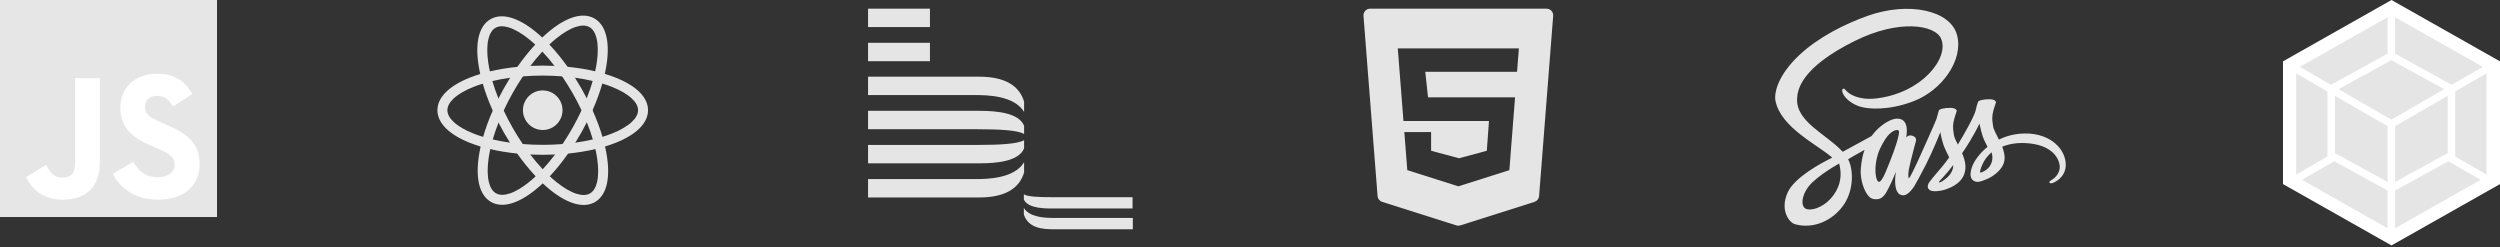 <svg width="576" height="57" viewBox="0 0 576 57" fill="none" xmlns="http://www.w3.org/2000/svg">
<rect x="0" y="0" width="576" height="57" fill="#333333" stroke="none"/>
<path d="M0 0H50V50H0V0Z" fill="#E6E6E6"/>
<path d="M6 40.799L10.626 37.995C11.518 39.58 12.33 40.92 14.277 40.92C16.143 40.92 17.32 40.189 17.32 37.345V18H23V37.425C23 43.318 19.552 46 14.52 46C9.976 46 7.339 43.643 6 40.798" fill="white"/>
<path d="M26 40.05L30.681 37.304C31.914 39.343 33.516 40.841 36.349 40.841C38.731 40.841 40.25 39.634 40.25 37.97C40.25 35.973 38.69 35.265 36.061 34.101L34.624 33.476C30.476 31.688 27.724 29.441 27.724 24.698C27.724 20.329 31.01 17 36.144 17C39.799 17 42.427 18.29 44.316 21.66L39.84 24.573C38.854 22.784 37.787 22.076 36.144 22.076C34.46 22.076 33.392 23.158 33.392 24.573C33.392 26.32 34.46 27.027 36.924 28.11L38.361 28.733C43.248 30.856 46 33.019 46 37.886C46 43.129 41.934 46 36.472 46C31.134 46 27.684 43.42 26 40.05Z" fill="white"/>
<path d="M141.81 17.871C141.07 17.579 140.29 17.309 139.476 17.06C138.762 16.843 138.021 16.642 137.257 16.459C135.251 15.979 133.083 15.622 130.815 15.398C129.824 15.299 128.813 15.226 127.788 15.18C126.884 15.139 125.968 15.117 125.045 15.117C124.121 15.117 123.205 15.138 122.3 15.18C121.274 15.226 120.263 15.3 119.272 15.398C117.004 15.622 114.837 15.979 112.831 16.459C112.067 16.642 111.326 16.843 110.612 17.06C109.798 17.308 109.018 17.579 108.278 17.871C103.445 19.779 100.781 22.451 100.781 25.392C100.781 28.334 103.445 31.006 108.278 32.915C109.018 33.207 109.797 33.477 110.611 33.726C111.325 33.944 112.066 34.145 112.83 34.326C114.836 34.807 117.004 35.163 119.273 35.388C120.264 35.486 121.275 35.559 122.301 35.606C123.205 35.648 124.121 35.668 125.045 35.668C125.968 35.668 126.883 35.648 127.787 35.606C128.813 35.559 129.823 35.486 130.815 35.388C133.083 35.164 135.252 34.807 137.258 34.326C138.022 34.144 138.763 33.944 139.477 33.725C140.291 33.477 141.07 33.207 141.81 32.915C146.645 31.006 149.307 28.334 149.307 25.392C149.307 22.451 146.645 19.779 141.81 17.871ZM145.557 28.105C144.514 29.079 142.926 30.003 140.966 30.777C140.306 31.037 139.612 31.28 138.887 31.503C138.176 31.722 137.436 31.923 136.671 32.105C135.356 32.418 133.965 32.675 132.517 32.874C131.552 33.008 130.561 33.115 129.55 33.194C128.083 33.311 126.576 33.37 125.044 33.37C123.513 33.37 122.006 33.311 120.539 33.195C119.528 33.115 118.536 33.008 117.571 32.874C116.123 32.675 114.732 32.418 113.417 32.105C112.652 31.923 111.912 31.722 111.201 31.503C110.476 31.28 109.782 31.037 109.122 30.777C107.162 30.003 105.574 29.079 104.531 28.105C103.568 27.206 103.079 26.294 103.079 25.393C103.079 24.492 103.568 23.579 104.531 22.68C105.574 21.706 107.162 20.782 109.122 20.008C109.782 19.748 110.476 19.505 111.201 19.282C111.912 19.063 112.652 18.862 113.417 18.68C114.732 18.367 116.123 18.11 117.571 17.911C118.536 17.777 119.528 17.67 120.539 17.59C122.006 17.474 123.513 17.415 125.044 17.415C126.576 17.415 128.083 17.474 129.55 17.592C130.561 17.67 131.552 17.777 132.517 17.911C133.965 18.11 135.356 18.367 136.671 18.68C137.436 18.862 138.176 19.063 138.887 19.282C139.612 19.505 140.306 19.748 140.966 20.008C142.926 20.782 144.514 21.706 145.557 22.68C146.52 23.579 147.009 24.492 147.009 25.393C147.009 26.294 146.52 27.206 145.557 28.105Z" fill="#E5E5E5"/>
<path d="M139.883 36.329C139.77 35.542 139.618 34.731 139.431 33.9C139.266 33.172 139.074 32.429 138.854 31.674C138.277 29.694 137.514 27.634 136.585 25.552C136.18 24.643 135.742 23.729 135.275 22.816C134.863 22.01 134.428 21.203 133.971 20.401C133.513 19.599 133.041 18.813 132.556 18.048C132.008 17.179 131.443 16.337 130.867 15.525C129.549 13.666 128.166 11.961 126.755 10.456C126.218 9.882 125.676 9.338 125.134 8.825C124.515 8.241 123.893 7.698 123.273 7.2C119.221 3.946 115.581 2.956 113.026 4.413C110.47 5.87 109.469 9.507 110.205 14.652C110.317 15.439 110.468 16.25 110.655 17.08C110.82 17.808 111.013 18.551 111.233 19.305C111.81 21.286 112.574 23.345 113.502 25.428C113.908 26.338 114.346 27.252 114.813 28.166C115.224 28.972 115.661 29.778 116.118 30.581C116.575 31.383 117.047 32.168 117.531 32.932C118.08 33.8 118.643 34.642 119.219 35.455C120.538 37.314 121.922 39.021 123.333 40.526C123.871 41.099 124.411 41.643 124.955 42.156C125.573 42.739 126.194 43.283 126.814 43.781C130.867 47.035 134.507 48.025 137.062 46.567C139.618 45.11 140.62 41.474 139.883 36.329ZM132.849 44.653C131.486 44.23 129.897 43.308 128.253 41.989C127.7 41.544 127.145 41.062 126.593 40.542C126.05 40.033 125.509 39.49 124.972 38.915C124.049 37.928 123.137 36.847 122.246 35.688C121.652 34.916 121.068 34.108 120.499 33.268C119.671 32.053 118.873 30.773 118.114 29.442C117.355 28.112 116.66 26.773 116.035 25.442C115.603 24.524 115.205 23.609 114.843 22.704C114.299 21.348 113.833 20.012 113.454 18.715C113.232 17.96 113.041 17.218 112.879 16.491C112.713 15.752 112.58 15.028 112.48 14.326C112.181 12.24 112.197 10.403 112.527 9.014C112.831 7.732 113.381 6.856 114.164 6.409C114.947 5.963 115.981 5.936 117.239 6.327C118.602 6.75 120.191 7.672 121.835 8.992C122.388 9.436 122.942 9.919 123.495 10.438C124.038 10.947 124.579 11.49 125.115 12.065C126.039 13.052 126.951 14.133 127.842 15.292C128.436 16.065 129.02 16.873 129.59 17.712C130.418 18.929 131.216 20.208 131.974 21.539C132.733 22.869 133.428 24.208 134.052 25.54C134.485 26.457 134.883 27.371 135.245 28.276C135.789 29.632 136.255 30.968 136.634 32.266C136.855 33.021 137.047 33.763 137.209 34.489C137.375 35.229 137.507 35.952 137.608 36.654C137.906 38.741 137.891 40.578 137.561 41.966C137.257 43.248 136.707 44.125 135.924 44.571C135.141 45.017 134.107 45.045 132.849 44.653Z" fill="#E5E5E5"/>
<path d="M125.045 29.953C127.563 29.953 129.605 27.911 129.605 25.392C129.605 22.874 127.563 20.832 125.045 20.832C122.526 20.832 120.484 22.874 120.484 25.392C120.484 27.911 122.526 29.953 125.045 29.953Z" fill="#E5E5E5"/>
<path d="M126.696 7.091C126.079 7.593 125.462 8.141 124.846 8.729C124.306 9.245 123.768 9.793 123.235 10.37C121.834 11.884 120.462 13.599 119.155 15.467C118.584 16.282 118.025 17.128 117.484 17.999C117.005 18.767 116.537 19.555 116.085 20.361C115.633 21.166 115.203 21.975 114.796 22.785C114.334 23.701 113.903 24.619 113.503 25.531C112.588 27.619 111.839 29.683 111.275 31.666C111.06 32.422 110.872 33.167 110.712 33.896C110.529 34.727 110.384 35.54 110.276 36.328C109.573 41.477 110.598 45.107 113.163 46.547C115.728 47.988 119.362 46.974 123.393 43.694C124.01 43.192 124.627 42.646 125.243 42.058C125.782 41.541 126.32 40.994 126.853 40.416C128.254 38.903 129.626 37.187 130.934 35.319C131.504 34.503 132.063 33.657 132.606 32.786C133.085 32.018 133.551 31.229 134.004 30.424C134.456 29.619 134.886 28.81 135.292 28.002C135.754 27.084 136.185 26.168 136.585 25.256C137.5 23.168 138.251 21.102 138.814 19.118C139.029 18.362 139.217 17.618 139.377 16.888C139.559 16.058 139.705 15.246 139.813 14.458C140.515 9.307 139.49 5.678 136.925 4.238C134.36 2.797 130.727 3.81 126.696 7.091ZM137.453 8.835C137.792 10.222 137.82 12.058 137.535 14.147C137.439 14.85 137.311 15.574 137.15 16.314C136.993 17.042 136.806 17.785 136.59 18.542C136.219 19.842 135.762 21.18 135.227 22.54C134.87 23.448 134.479 24.364 134.052 25.284C133.436 26.62 132.75 27.963 132 29.299C131.25 30.634 130.46 31.919 129.641 33.141C129.076 33.983 128.497 34.796 127.908 35.572C127.026 36.737 126.12 37.824 125.203 38.817C124.67 39.395 124.133 39.942 123.593 40.455C123.044 40.978 122.493 41.464 121.943 41.912C120.308 43.242 118.725 44.174 117.364 44.606C116.109 45.006 115.074 44.985 114.289 44.544C113.503 44.103 112.947 43.23 112.635 41.95C112.296 40.563 112.268 38.727 112.553 36.639C112.649 35.936 112.777 35.212 112.938 34.471C113.095 33.743 113.282 33 113.498 32.244C113.869 30.943 114.326 29.605 114.862 28.245C115.218 27.338 115.61 26.421 116.036 25.5C116.652 24.164 117.339 22.821 118.089 21.486C118.839 20.15 119.628 18.865 120.449 17.644C121.012 16.801 121.591 15.99 122.18 15.213C123.063 14.049 123.968 12.962 124.885 11.968C125.418 11.39 125.956 10.843 126.495 10.331C127.044 9.808 127.596 9.322 128.146 8.873C129.781 7.544 131.363 6.611 132.724 6.179C133.979 5.78 135.014 5.8 135.8 6.241C136.585 6.682 137.141 7.555 137.453 8.835Z" fill="#E5E5E5"/>
<g clip-path="url(#clip0)">
<path fill-rule="evenodd" clip-rule="evenodd" d="M475.948 38.171C475.838 40.967 473.26 42.119 472.78 42.2C472.432 42.258 472.243 42.269 472.194 41.997C472.16 41.81 472.284 41.723 472.692 41.471C473.101 41.22 474.322 40.387 474.54 38.872C474.759 37.356 473.616 33.737 467.793 33.06C465.079 32.744 462.948 33.124 461.302 33.806C461.608 34.595 461.833 35.416 461.868 36.243C461.943 38.06 460.684 39.403 459.374 40.361C458.611 40.919 457.794 41.294 457.114 41.518C456.567 41.748 455.841 41.983 455.326 41.88C454.19 41.651 453.585 40.648 454.358 38.434C454.776 37.236 455.98 35.411 457.922 33.84C457.478 32.934 456.985 32.009 456.734 31.161C456.24 29.487 456.089 28.474 456.089 28.474C456.089 28.474 454.487 31.777 452.422 34.783C452.302 34.957 452.183 35.129 452.064 35.299C452.47 36.236 452.791 37.228 452.833 38.229C452.908 40.046 452.119 41.418 450.809 42.376C450.099 42.896 449.343 43.255 448.693 43.484C448.277 43.664 447.432 43.96 446.233 44.041C445.574 44.085 444.944 44.044 444.59 43.778C444.105 43.414 444.045 42.962 444.296 42.347C444.509 41.825 446.1 40.017 447.435 38.434C447.803 37.997 448.155 37.55 448.468 37.136C448.464 37.125 448.462 37.119 448.462 37.119C448.462 37.119 448.703 36.808 449.096 36.266C448.608 35.221 447.99 34.133 447.699 33.147C447.205 31.473 447.054 30.46 447.054 30.46C447.054 30.46 445.431 34.602 443.739 37.908C442.43 40.467 441.557 42.018 441.163 42.699C441.159 42.717 441.158 42.727 441.158 42.727C441.158 42.727 441.1 42.825 440.998 42.98C440.948 43.064 440.923 43.106 440.923 43.106C440.923 43.106 440.922 43.103 440.921 43.095C440.482 43.74 439.497 45.005 438.518 45.005C435.829 45.005 436.816 39.573 436.816 39.573C436.816 39.573 436.03 41.584 435.144 43.311C434.422 44.719 433.765 45.91 432.328 45.91C431.913 45.91 431.258 45.898 430.715 45.385C429.479 44.218 428.534 41.253 428.72 38.959C428.877 37.007 429.18 35.655 429.593 34.527C428.855 34.927 428.003 35.4 427.136 35.907C426.691 36.167 426.242 36.431 425.802 36.691C425.816 36.717 425.832 36.742 425.845 36.769C426.95 38.893 427.244 43.548 424.837 47.122C422.429 50.698 417.949 52.873 413.583 51.664C412.174 51.273 410.045 48.374 411.882 44.333C413.5 40.771 419.972 37.399 421.676 36.56C421.819 36.481 421.976 36.394 422.144 36.302C418.745 33.343 410.256 29.349 409.066 23.217C408.731 21.491 409.543 17.361 414.639 12.616C418.925 8.625 424.886 5.568 430.392 3.62C439.643 0.348 449.419 2.278 450.923 8.147C452.4 13.918 447.368 20.823 440.923 23.305C435.169 25.521 430.411 25.17 428.456 24.532C426.234 23.806 424.93 22.346 424.613 21.523C424.489 21.201 424.273 20.66 424.613 20.472C424.822 20.357 424.905 20.384 425.464 20.998C425.995 21.58 428.128 23.144 432.181 22.692C442.818 21.505 449.225 13.276 447.201 8.848C445.784 5.749 437.584 4.351 427.341 9.432C414.838 15.636 414.159 20.75 414.053 22.692C413.759 28.034 420.675 30.845 424.416 34.819C424.465 34.87 424.513 34.923 424.56 34.976C425.261 34.591 426.001 34.186 426.725 33.79C428.611 32.758 430.39 31.792 431.22 31.341C432.537 29.436 435.21 27.335 437.139 27.335C440.224 27.335 439.163 31.745 439.163 31.745C439.163 31.745 439.226 31.543 439.31 31.541C439.396 31.539 439.736 30.96 440.688 31.307C441.668 31.665 441.445 32.348 441.451 32.417C441.463 32.552 440.295 36.474 439.808 38.988C439.577 40.188 439.711 41.062 439.779 41.062C439.875 41.062 440.071 40.757 440.252 40.429C440.249 40.423 440.248 40.419 440.248 40.419C440.248 40.419 440.385 40.172 440.614 39.725C440.643 39.666 440.659 39.631 440.659 39.631C440.659 39.631 440.66 39.633 440.661 39.634C440.929 39.109 441.308 38.34 441.744 37.382C442.6 35.504 445.868 28.254 446.145 27.452C446.421 26.65 446.566 25.821 446.702 25.466C446.838 25.111 447.992 24.843 449.342 24.853C450.692 24.863 450.829 25.435 450.838 25.554C450.847 25.673 450.195 27.264 450.046 28.387C449.897 29.51 450.04 30.073 450.163 31.015C450.244 31.634 450.632 32.417 451.089 33.304C452.485 31.03 454.943 26.685 455.18 25.466C455.341 24.634 455.601 23.835 455.737 23.48C455.873 23.125 457.027 22.857 458.377 22.867C459.726 22.877 459.864 23.449 459.873 23.568C459.882 23.687 459.23 25.278 459.081 26.401C458.932 27.524 459.075 28.087 459.198 29.029C459.304 29.837 459.933 30.923 460.554 32.158C462.253 31.324 464.28 30.765 466.62 30.753C472.672 30.72 476.089 34.62 475.948 38.171ZM450.015 38.195C450.015 38.142 450.014 38.087 450.01 38.033C449.59 38.58 449.204 39.068 448.871 39.48C448.299 40.188 446.847 41.743 446.847 41.743C446.847 41.743 446.641 41.939 446.73 41.991C446.851 42.064 447.112 41.97 447.397 41.822C448.203 41.316 450.011 40.058 450.015 38.195ZM437.49 30.145C437.208 29.669 436.049 30.053 434.996 31.226C434.342 31.954 433.229 33.831 432.708 35.402C431.673 38.523 432.12 41.694 432.855 41.886C433.71 42.109 435.116 37.938 435.788 36.307C436.209 35.285 437.849 30.751 437.49 30.145ZM423.735 37.669C423.633 37.73 423.533 37.789 423.437 37.847L423.438 37.85C423.438 37.85 423.391 37.876 423.308 37.924C422.806 38.223 422.393 38.47 422.112 38.639C420.876 39.407 419.014 40.655 417.572 42.01C415.204 44.233 414.71 47.317 415.958 48.038C417.113 48.704 419.808 47.913 421.737 45.817C423.761 43.619 424.597 40.833 423.735 37.669ZM459.051 36.209C459.053 35.858 458.976 35.48 458.85 35.086C457.762 36.043 457.136 37.045 456.862 37.64C456.163 39.156 456.128 39.642 456.34 39.792C457.356 39.429 459.036 38.553 459.051 36.209Z" fill="#E5E5E5"/>
</g>
<g clip-path="url(#clip1)">
<path d="M551 0L576 14.135V42.412L551 56.548L526 42.412V14.135L551 0Z" fill="white"/>
<path d="M571.536 41.437L551.827 52.583V43.904L564.107 37.15L571.536 41.437ZM572.886 40.217V16.912L565.677 21.077V36.058L572.886 40.217ZM530.386 41.437L550.096 52.583V43.904L537.809 37.15L530.386 41.437ZM529.036 40.217V16.912L536.245 21.077V36.058L529.036 40.217ZM529.882 15.401L550.096 3.971V12.36L537.143 19.482L537.04 19.54L529.882 15.401ZM572.04 15.401L551.827 3.971V12.36L564.779 19.476L564.882 19.534L572.04 15.401Z" fill="#E5E5E5"/>
<path d="M550.096 41.928L537.977 35.264V22.071L550.096 29.065V41.928ZM551.827 41.928L563.946 35.27V22.071L551.827 29.065V41.928ZM538.797 20.547L550.961 13.864L563.125 20.547L550.961 27.567L538.797 20.547Z" fill="#E5E5E5"/>
</g>
<g clip-path="url(#clip2)">
<path d="M314.148 3.655L317.393 45.17C317.442 45.794 317.864 46.325 318.46 46.514L335.536 51.928C335.838 52.024 336.162 52.024 336.464 51.928L353.54 46.514C354.136 46.325 354.558 45.794 354.607 45.17L357.852 3.655C357.922 2.763 357.216 2 356.321 2H315.679C314.784 2 314.079 2.763 314.148 3.655ZM349.53 16.536H328.381L329.019 22.422H349.07L347.758 39.201L336 42.929L324.242 39.201L323.557 30.435H329.728V34.735L336.165 36.462L342.563 34.735L343.06 27.882H323.357L322.049 11.147H349.951L349.53 16.536Z" fill="#E5E5E5"/>
</g>
<path d="M200 9.864H214.261V14.099H200V9.864ZM200 2H214.261V6.235H200V2ZM225.586 17.669H200V21.903H224.628C227.324 21.903 233.616 21.964 235.953 25.775V23.416C234.814 19.665 231.459 17.669 225.586 17.669ZM225.646 25.533H200V29.768H224.628C230.62 29.768 234.395 30.01 235.953 30.857V28.981C234.755 26.017 229.721 25.533 225.646 25.533ZM225.586 45.496H200V41.262H224.628C227.324 41.262 233.616 41.201 235.953 37.39V39.749C234.814 43.5 231.459 45.496 225.586 45.496ZM225.646 37.632H200V33.398H224.628C230.62 33.398 234.395 33.156 235.953 32.308V34.184C234.755 37.148 229.721 37.632 225.646 37.632ZM242.185 52.817H261V50.215H242.724C241.106 50.215 237.271 50.155 235.893 47.916V49.368C236.552 51.607 238.589 52.817 242.185 52.817ZM242.125 48.037H260.94V45.436H242.724C239.069 45.436 236.792 45.315 235.893 44.771V45.92C236.612 47.735 239.668 48.037 242.125 48.037Z" fill="#E5E5E5"/>
<defs>
<clipPath id="clip0">
<rect width="67" height="50" fill="white" transform="translate(409 2)"/>
</clipPath>
<clipPath id="clip1">
<rect width="50" height="56.548" fill="white" transform="translate(526)"/>
</clipPath>
<clipPath id="clip2">
<rect width="50" height="50" fill="white" transform="translate(311 2)"/>
</clipPath>
</defs>
</svg>
